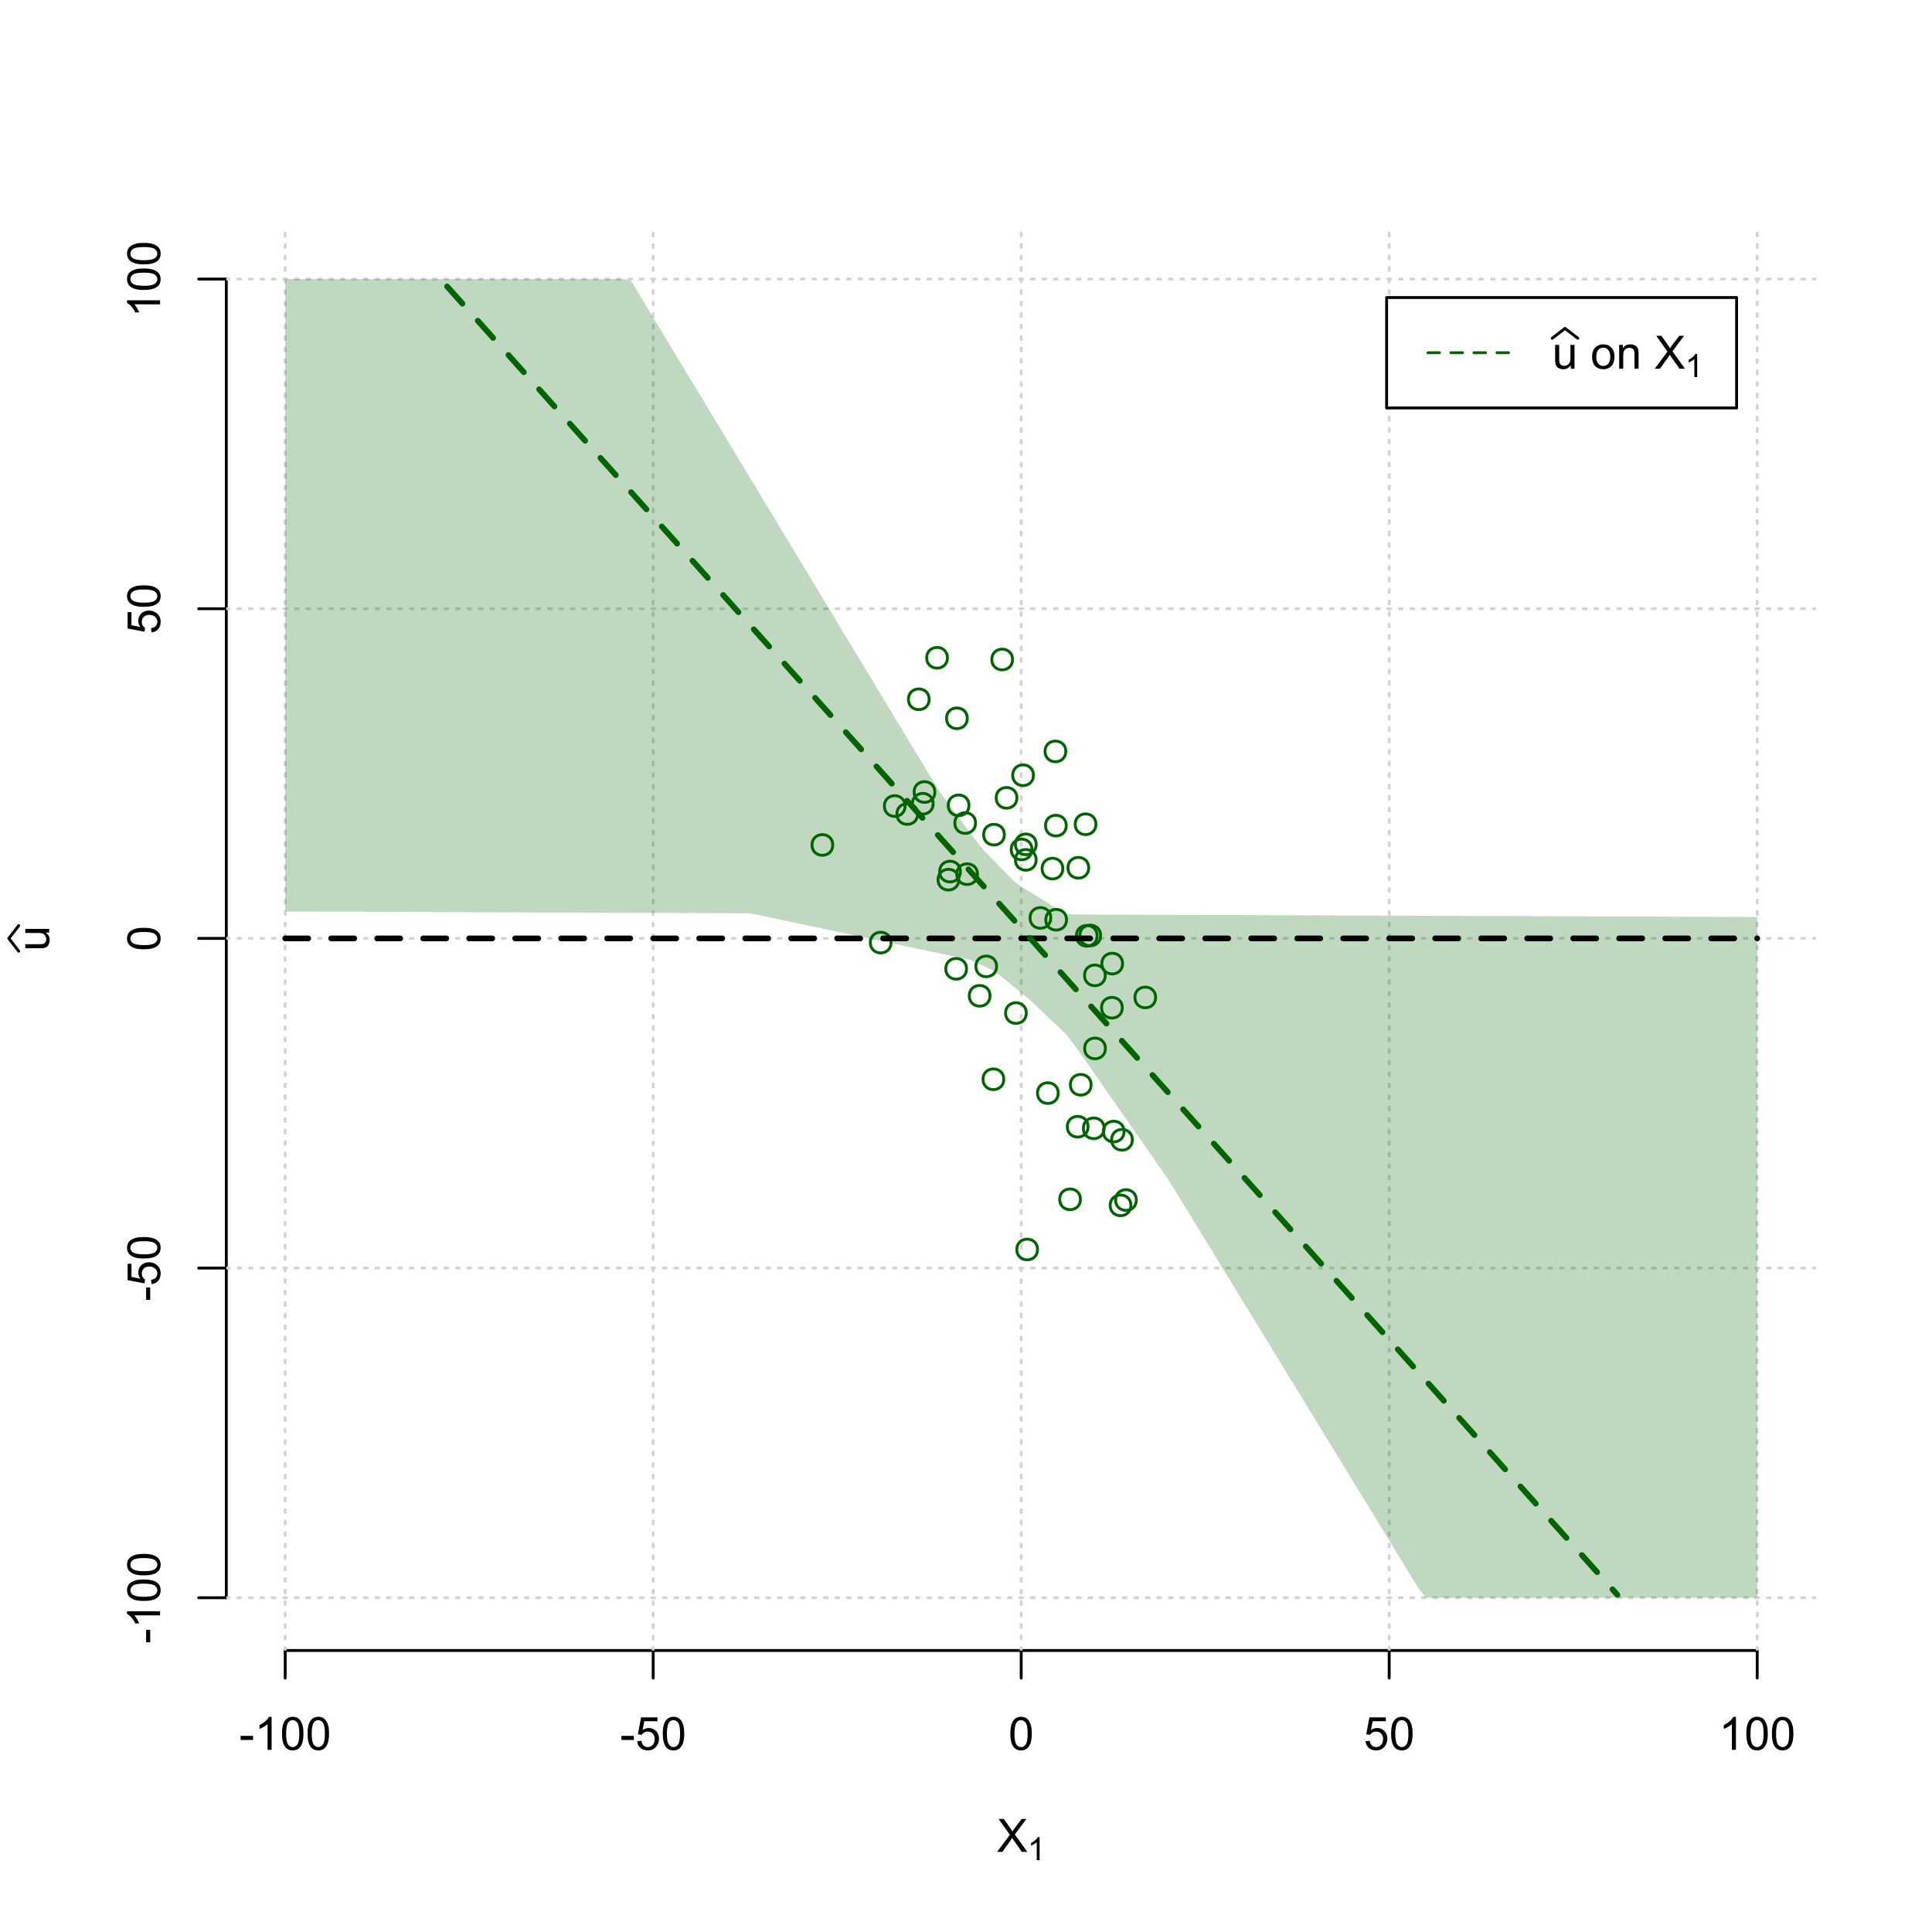 <?xml version="1.0" encoding="UTF-8"?>
<svg xmlns="http://www.w3.org/2000/svg" xmlns:xlink="http://www.w3.org/1999/xlink" width="504pt" height="504pt" viewBox="0 0 504 504" version="1.1">
<defs>
<g>
<symbol overflow="visible" id="glyph0-0">
<path style="stroke:none;" d="M 1.5 0 L 1.5 -7.5 L 7.5 -7.5 L 7.5 0 Z M 1.688 -0.188 L 7.312 -0.188 L 7.312 -7.312 L 1.688 -7.312 Z M 1.688 -0.188 "/>
</symbol>
<symbol overflow="visible" id="glyph0-1">
<path style="stroke:none;" d="M 0.055 0 L 3.375 -4.477 L 0.445 -8.59 L 1.797 -8.59 L 3.359 -6.387 C 3.68 -5.93 3.91 -5.578 4.047 -5.332 C 4.238 -5.645 4.465 -5.969 4.727 -6.312 L 6.457 -8.59 L 7.695 -8.59 L 4.676 -4.539 L 7.93 0 L 6.523 0 L 4.359 -3.062 C 4.238 -3.238 4.113 -3.43 3.984 -3.641 C 3.789 -3.324 3.652 -3.109 3.574 -2.992 L 1.418 0 Z M 0.055 0 "/>
</symbol>
<symbol overflow="visible" id="glyph0-2">
<path style="stroke:none;" d="M 0.383 -2.578 L 0.383 -3.641 L 3.621 -3.641 L 3.621 -2.578 Z M 0.383 -2.578 "/>
</symbol>
<symbol overflow="visible" id="glyph0-3">
<path style="stroke:none;" d="M 4.469 0 L 3.414 0 L 3.414 -6.719 C 3.16 -6.477 2.828 -6.234 2.414 -5.996 C 2 -5.75 1.629 -5.57 1.305 -5.449 L 1.305 -6.469 C 1.895 -6.742 2.41 -7.078 2.852 -7.477 C 3.293 -7.871 3.605 -8.254 3.789 -8.625 L 4.469 -8.625 Z M 4.469 0 "/>
</symbol>
<symbol overflow="visible" id="glyph0-4">
<path style="stroke:none;" d="M 0.5 -4.234 C 0.496 -5.246 0.602 -6.062 0.812 -6.688 C 1.02 -7.305 1.328 -7.785 1.742 -8.121 C 2.148 -8.457 2.668 -8.625 3.297 -8.625 C 3.758 -8.625 4.164 -8.531 4.512 -8.348 C 4.855 -8.16 5.141 -7.891 5.371 -7.543 C 5.594 -7.191 5.773 -6.766 5.906 -6.266 C 6.035 -5.762 6.098 -5.086 6.102 -4.234 C 6.098 -3.227 5.996 -2.414 5.789 -1.797 C 5.578 -1.176 5.266 -0.695 4.859 -0.359 C 4.445 -0.02 3.926 0.145 3.297 0.148 C 2.465 0.145 1.816 -0.148 1.348 -0.742 C 0.781 -1.457 0.496 -2.621 0.5 -4.234 Z M 1.582 -4.234 C 1.582 -2.824 1.746 -1.887 2.074 -1.418 C 2.402 -0.949 2.809 -0.715 3.297 -0.719 C 3.777 -0.715 4.184 -0.949 4.52 -1.422 C 4.848 -1.887 5.016 -2.824 5.016 -4.234 C 5.016 -5.648 4.848 -6.59 4.52 -7.055 C 4.184 -7.516 3.773 -7.746 3.289 -7.75 C 2.801 -7.746 2.414 -7.543 2.125 -7.137 C 1.762 -6.613 1.582 -5.645 1.582 -4.234 Z M 1.582 -4.234 "/>
</symbol>
<symbol overflow="visible" id="glyph0-5">
<path style="stroke:none;" d="M 0.5 -2.25 L 1.605 -2.344 C 1.684 -1.805 1.871 -1.398 2.176 -1.125 C 2.473 -0.852 2.836 -0.715 3.258 -0.719 C 3.766 -0.715 4.195 -0.906 4.547 -1.293 C 4.898 -1.672 5.074 -2.18 5.074 -2.82 C 5.074 -3.414 4.902 -3.891 4.566 -4.242 C 4.227 -4.59 3.785 -4.762 3.242 -4.766 C 2.898 -4.762 2.594 -4.684 2.32 -4.531 C 2.047 -4.375 1.832 -4.176 1.676 -3.93 L 0.688 -4.062 L 1.516 -8.473 L 5.789 -8.473 L 5.789 -7.465 L 2.359 -7.465 L 1.898 -5.156 C 2.414 -5.516 2.953 -5.695 3.523 -5.695 C 4.27 -5.695 4.902 -5.434 5.422 -4.914 C 5.934 -4.395 6.191 -3.727 6.195 -2.914 C 6.191 -2.133 5.965 -1.461 5.516 -0.898 C 4.961 -0.199 4.211 0.145 3.258 0.148 C 2.477 0.145 1.836 -0.07 1.344 -0.508 C 0.844 -0.941 0.562 -1.523 0.5 -2.25 Z M 0.5 -2.25 "/>
</symbol>
<symbol overflow="visible" id="glyph0-6">
<path style="stroke:none;" d="M 4.867 0 L 4.867 -0.914 C 4.379 -0.211 3.723 0.141 2.895 0.141 C 2.527 0.141 2.184 0.07 1.867 -0.07 C 1.547 -0.211 1.309 -0.387 1.156 -0.602 C 1 -0.812 0.895 -1.074 0.832 -1.383 C 0.785 -1.59 0.762 -1.918 0.766 -2.367 L 0.766 -6.223 L 1.82 -6.223 L 1.82 -2.773 C 1.816 -2.219 1.84 -1.848 1.887 -1.656 C 1.949 -1.379 2.09 -1.16 2.309 -1.004 C 2.523 -0.84 2.789 -0.762 3.105 -0.766 C 3.418 -0.762 3.715 -0.844 3.996 -1.008 C 4.273 -1.172 4.469 -1.391 4.586 -1.672 C 4.699 -1.949 4.758 -2.355 4.758 -2.891 L 4.758 -6.223 L 5.812 -6.223 L 5.812 0 Z M 4.867 0 "/>
</symbol>
<symbol overflow="visible" id="glyph0-7">
<path style="stroke:none;" d=""/>
</symbol>
<symbol overflow="visible" id="glyph0-8">
<path style="stroke:none;" d="M 0.398 -3.109 C 0.398 -4.262 0.719 -5.117 1.359 -5.672 C 1.895 -6.133 2.547 -6.363 3.316 -6.363 C 4.172 -6.363 4.871 -6.082 5.414 -5.52 C 5.953 -4.957 6.223 -4.184 6.227 -3.199 C 6.223 -2.398 6.102 -1.766 5.867 -1.309 C 5.625 -0.848 5.277 -0.492 4.82 -0.238 C 4.359 0.016 3.859 0.141 3.316 0.141 C 2.441 0.141 1.734 -0.137 1.203 -0.695 C 0.664 -1.254 0.398 -2.059 0.398 -3.109 Z M 1.484 -3.109 C 1.48 -2.309 1.656 -1.711 2.004 -1.32 C 2.348 -0.922 2.785 -0.727 3.316 -0.727 C 3.84 -0.727 4.273 -0.926 4.621 -1.324 C 4.969 -1.723 5.145 -2.328 5.145 -3.148 C 5.145 -3.914 4.969 -4.496 4.617 -4.895 C 4.266 -5.289 3.832 -5.488 3.316 -5.492 C 2.785 -5.488 2.348 -5.293 2.004 -4.898 C 1.656 -4.5 1.48 -3.902 1.484 -3.109 Z M 1.484 -3.109 "/>
</symbol>
<symbol overflow="visible" id="glyph0-9">
<path style="stroke:none;" d="M 0.789 0 L 0.789 -6.223 L 1.742 -6.223 L 1.742 -5.336 C 2.195 -6.02 2.855 -6.363 3.719 -6.363 C 4.09 -6.363 4.434 -6.293 4.754 -6.16 C 5.066 -6.023 5.305 -5.848 5.461 -5.633 C 5.617 -5.41 5.727 -5.152 5.789 -4.852 C 5.828 -4.656 5.848 -4.312 5.848 -3.828 L 5.848 0 L 4.793 0 L 4.793 -3.785 C 4.793 -4.215 4.75 -4.535 4.668 -4.75 C 4.586 -4.961 4.441 -5.129 4.234 -5.258 C 4.023 -5.383 3.777 -5.449 3.5 -5.449 C 3.047 -5.449 2.66 -5.305 2.332 -5.02 C 2.004 -4.734 1.84 -4.195 1.844 -3.398 L 1.844 0 Z M 0.789 0 "/>
</symbol>
<symbol overflow="visible" id="glyph1-0">
<path style="stroke:none;" d="M 1.051 0 L 1.051 -5.25 L 5.25 -5.25 L 5.25 0 Z M 1.18 -0.133 L 5.117 -0.133 L 5.117 -5.117 L 1.18 -5.117 Z M 1.18 -0.133 "/>
</symbol>
<symbol overflow="visible" id="glyph1-1">
<path style="stroke:none;" d="M 3.129 0 L 2.391 0 L 2.391 -4.703 C 2.211 -4.531 1.977 -4.363 1.691 -4.195 C 1.398 -4.023 1.141 -3.895 0.914 -3.812 L 0.914 -4.527 C 1.328 -4.719 1.688 -4.953 1.996 -5.234 C 2.305 -5.508 2.523 -5.777 2.652 -6.039 L 3.129 -6.039 Z M 3.129 0 "/>
</symbol>
<symbol overflow="visible" id="glyph2-0">
<path style="stroke:none;" d="M 0 -1.5 L -7.5 -1.5 L -7.5 -7.5 L 0 -7.5 Z M -0.188 -1.688 L -0.188 -7.312 L -7.312 -7.312 L -7.312 -1.688 Z M -0.188 -1.688 "/>
</symbol>
<symbol overflow="visible" id="glyph2-1">
<path style="stroke:none;" d="M 0 -4.867 L -0.914 -4.867 C -0.211 -4.379 0.141 -3.723 0.141 -2.895 C 0.141 -2.527 0.07 -2.184 -0.07 -1.867 C -0.211 -1.547 -0.387 -1.309 -0.598 -1.156 C -0.809 -1 -1.07 -0.895 -1.383 -0.832 C -1.59 -0.789 -1.918 -0.766 -2.367 -0.77 L -6.223 -0.77 L -6.223 -1.824 L -2.773 -1.824 C -2.219 -1.82 -1.848 -1.844 -1.656 -1.887 C -1.379 -1.949 -1.16 -2.09 -1.004 -2.309 C -0.84 -2.523 -0.762 -2.789 -0.766 -3.105 C -0.762 -3.418 -0.844 -3.715 -1.008 -3.996 C -1.172 -4.273 -1.391 -4.469 -1.672 -4.586 C -1.945 -4.699 -2.352 -4.758 -2.887 -4.758 L -6.223 -4.758 L -6.223 -5.812 L 0 -5.812 Z M 0 -4.867 "/>
</symbol>
<symbol overflow="visible" id="glyph2-2">
<path style="stroke:none;" d="M -2.578 -0.383 L -3.641 -0.383 L -3.641 -3.621 L -2.578 -3.621 Z M -2.578 -0.383 "/>
</symbol>
<symbol overflow="visible" id="glyph2-3">
<path style="stroke:none;" d="M 0 -4.469 L 0 -3.414 L -6.719 -3.418 C -6.477 -3.16 -6.234 -2.828 -5.996 -2.418 C -5.75 -2.004 -5.57 -1.633 -5.449 -1.309 L -6.469 -1.309 C -6.742 -1.895 -7.078 -2.41 -7.477 -2.852 C -7.871 -3.293 -8.254 -3.605 -8.625 -3.793 L -8.625 -4.473 Z M 0 -4.469 "/>
</symbol>
<symbol overflow="visible" id="glyph2-4">
<path style="stroke:none;" d="M -4.234 -0.5 C -5.246 -0.496 -6.062 -0.602 -6.688 -0.812 C -7.305 -1.02 -7.785 -1.328 -8.121 -1.742 C -8.457 -2.152 -8.625 -2.672 -8.625 -3.301 C -8.625 -3.758 -8.531 -4.164 -8.348 -4.512 C -8.16 -4.859 -7.891 -5.145 -7.543 -5.371 C -7.191 -5.594 -6.766 -5.773 -6.266 -5.906 C -5.762 -6.035 -5.086 -6.098 -4.234 -6.102 C -3.223 -6.098 -2.41 -5.996 -1.793 -5.789 C -1.176 -5.578 -0.695 -5.266 -0.359 -4.859 C -0.02 -4.445 0.145 -3.926 0.148 -3.297 C 0.145 -2.465 -0.148 -1.816 -0.742 -1.348 C -1.457 -0.781 -2.621 -0.496 -4.234 -0.5 Z M -4.234 -1.582 C -2.824 -1.582 -1.887 -1.746 -1.418 -2.074 C -0.949 -2.402 -0.715 -2.809 -0.719 -3.297 C -0.715 -3.777 -0.949 -4.184 -1.422 -4.52 C -1.887 -4.848 -2.824 -5.016 -4.234 -5.016 C -5.648 -5.016 -6.59 -4.848 -7.055 -4.52 C -7.516 -4.188 -7.746 -3.777 -7.75 -3.289 C -7.746 -2.801 -7.543 -2.414 -7.137 -2.129 C -6.613 -1.762 -5.645 -1.582 -4.234 -1.582 Z M -4.234 -1.582 "/>
</symbol>
<symbol overflow="visible" id="glyph2-5">
<path style="stroke:none;" d="M -2.25 -0.5 L -2.344 -1.605 C -1.805 -1.684 -1.398 -1.871 -1.125 -2.176 C -0.852 -2.473 -0.715 -2.836 -0.719 -3.258 C -0.715 -3.766 -0.906 -4.195 -1.293 -4.547 C -1.672 -4.898 -2.18 -5.074 -2.816 -5.074 C -3.414 -5.074 -3.891 -4.902 -4.242 -4.566 C -4.59 -4.227 -4.762 -3.785 -4.766 -3.242 C -4.762 -2.898 -4.684 -2.594 -4.531 -2.32 C -4.375 -2.047 -4.176 -1.832 -3.93 -1.676 L -4.062 -0.688 L -8.473 -1.52 L -8.473 -5.789 L -7.465 -5.789 L -7.465 -2.363 L -5.156 -1.898 C -5.516 -2.414 -5.695 -2.953 -5.695 -3.523 C -5.695 -4.27 -5.434 -4.902 -4.914 -5.422 C -4.395 -5.934 -3.727 -6.191 -2.91 -6.195 C -2.133 -6.191 -1.461 -5.965 -0.895 -5.516 C -0.199 -4.961 0.145 -4.211 0.148 -3.258 C 0.145 -2.477 -0.07 -1.836 -0.508 -1.344 C -0.941 -0.848 -1.523 -0.566 -2.25 -0.5 Z M -2.25 -0.5 "/>
</symbol>
</g>
<clipPath id="clip1">
  <path d="M 74 59.039 L 75 59.039 L 75 430.559 L 74 430.559 Z M 74 59.039 "/>
</clipPath>
<clipPath id="clip2">
  <path d="M 170 59.039 L 171 59.039 L 171 430.559 L 170 430.559 Z M 170 59.039 "/>
</clipPath>
<clipPath id="clip3">
  <path d="M 266 59.039 L 267 59.039 L 267 430.559 L 266 430.559 Z M 266 59.039 "/>
</clipPath>
<clipPath id="clip4">
  <path d="M 362 59.039 L 363 59.039 L 363 430.559 L 362 430.559 Z M 362 59.039 "/>
</clipPath>
<clipPath id="clip5">
  <path d="M 458 59.039 L 459 59.039 L 459 430.559 L 458 430.559 Z M 458 59.039 "/>
</clipPath>
<clipPath id="clip6">
  <path d="M 59.039 416 L 473.758 416 L 473.758 418 L 59.039 418 Z M 59.039 416 "/>
</clipPath>
<clipPath id="clip7">
  <path d="M 59.039 330 L 473.758 330 L 473.758 332 L 59.039 332 Z M 59.039 330 "/>
</clipPath>
<clipPath id="clip8">
  <path d="M 59.039 244 L 473.758 244 L 473.758 246 L 59.039 246 Z M 59.039 244 "/>
</clipPath>
<clipPath id="clip9">
  <path d="M 59.039 158 L 473.758 158 L 473.758 160 L 59.039 160 Z M 59.039 158 "/>
</clipPath>
<clipPath id="clip10">
  <path d="M 59.039 72 L 473.758 72 L 473.758 74 L 59.039 74 Z M 59.039 72 "/>
</clipPath>
</defs>
<g id="surface3786">
<rect x="0" y="0" width="504" height="504" style="fill:rgb(100%,100%,100%);fill-opacity:1;stroke:none;"/>
<g style="fill:rgb(0%,0%,0%);fill-opacity:1;">
  <use xlink:href="#glyph0-1" x="260.062" y="483.102"/>
</g>
<g style="fill:rgb(0%,0%,0%);fill-opacity:1;">
  <use xlink:href="#glyph1-1" x="268.066" y="485.281"/>
</g>
<g style="fill:rgb(0%,0%,0%);fill-opacity:1;">
  <use xlink:href="#glyph2-1" x="12.82" y="248.137"/>
</g>
<path style="fill:none;stroke-width:0.75;stroke-linecap:round;stroke-linejoin:round;stroke:rgb(0%,0%,0%);stroke-opacity:1;stroke-miterlimit:10;" d="M 4.879 248.137 L 2.301 244.801 L 4.879 241.465 "/>
<path style="fill:none;stroke-width:0.75;stroke-linecap:round;stroke-linejoin:round;stroke:rgb(0%,0%,0%);stroke-opacity:1;stroke-miterlimit:10;" d="M 74.398 430.559 L 458.398 430.559 "/>
<path style="fill:none;stroke-width:0.75;stroke-linecap:round;stroke-linejoin:round;stroke:rgb(0%,0%,0%);stroke-opacity:1;stroke-miterlimit:10;" d="M 74.398 430.559 L 74.398 437.762 "/>
<path style="fill:none;stroke-width:0.75;stroke-linecap:round;stroke-linejoin:round;stroke:rgb(0%,0%,0%);stroke-opacity:1;stroke-miterlimit:10;" d="M 170.398 430.559 L 170.398 437.762 "/>
<path style="fill:none;stroke-width:0.75;stroke-linecap:round;stroke-linejoin:round;stroke:rgb(0%,0%,0%);stroke-opacity:1;stroke-miterlimit:10;" d="M 266.398 430.559 L 266.398 437.762 "/>
<path style="fill:none;stroke-width:0.75;stroke-linecap:round;stroke-linejoin:round;stroke:rgb(0%,0%,0%);stroke-opacity:1;stroke-miterlimit:10;" d="M 362.398 430.559 L 362.398 437.762 "/>
<path style="fill:none;stroke-width:0.75;stroke-linecap:round;stroke-linejoin:round;stroke:rgb(0%,0%,0%);stroke-opacity:1;stroke-miterlimit:10;" d="M 458.398 430.559 L 458.398 437.762 "/>
<g style="fill:rgb(0%,0%,0%);fill-opacity:1;">
  <use xlink:href="#glyph0-2" x="62.391" y="456.48"/>
  <use xlink:href="#glyph0-3" x="66.387" y="456.48"/>
  <use xlink:href="#glyph0-4" x="73.061" y="456.48"/>
  <use xlink:href="#glyph0-4" x="79.734" y="456.48"/>
</g>
<g style="fill:rgb(0%,0%,0%);fill-opacity:1;">
  <use xlink:href="#glyph0-2" x="161.727" y="456.48"/>
  <use xlink:href="#glyph0-5" x="165.723" y="456.48"/>
  <use xlink:href="#glyph0-4" x="172.396" y="456.48"/>
</g>
<g style="fill:rgb(0%,0%,0%);fill-opacity:1;">
  <use xlink:href="#glyph0-4" x="263.062" y="456.48"/>
</g>
<g style="fill:rgb(0%,0%,0%);fill-opacity:1;">
  <use xlink:href="#glyph0-5" x="355.727" y="456.48"/>
  <use xlink:href="#glyph0-4" x="362.4" y="456.48"/>
</g>
<g style="fill:rgb(0%,0%,0%);fill-opacity:1;">
  <use xlink:href="#glyph0-3" x="448.387" y="456.48"/>
  <use xlink:href="#glyph0-4" x="455.061" y="456.48"/>
  <use xlink:href="#glyph0-4" x="461.734" y="456.48"/>
</g>
<path style="fill:none;stroke-width:0.75;stroke-linecap:round;stroke-linejoin:round;stroke:rgb(0%,0%,0%);stroke-opacity:1;stroke-miterlimit:10;" d="M 59.039 416.801 L 59.039 72.801 "/>
<path style="fill:none;stroke-width:0.75;stroke-linecap:round;stroke-linejoin:round;stroke:rgb(0%,0%,0%);stroke-opacity:1;stroke-miterlimit:10;" d="M 59.039 416.801 L 51.84 416.801 "/>
<path style="fill:none;stroke-width:0.75;stroke-linecap:round;stroke-linejoin:round;stroke:rgb(0%,0%,0%);stroke-opacity:1;stroke-miterlimit:10;" d="M 59.039 330.801 L 51.84 330.801 "/>
<path style="fill:none;stroke-width:0.75;stroke-linecap:round;stroke-linejoin:round;stroke:rgb(0%,0%,0%);stroke-opacity:1;stroke-miterlimit:10;" d="M 59.039 244.801 L 51.84 244.801 "/>
<path style="fill:none;stroke-width:0.75;stroke-linecap:round;stroke-linejoin:round;stroke:rgb(0%,0%,0%);stroke-opacity:1;stroke-miterlimit:10;" d="M 59.039 158.801 L 51.84 158.801 "/>
<path style="fill:none;stroke-width:0.75;stroke-linecap:round;stroke-linejoin:round;stroke:rgb(0%,0%,0%);stroke-opacity:1;stroke-miterlimit:10;" d="M 59.039 72.801 L 51.84 72.801 "/>
<g style="fill:rgb(0%,0%,0%);fill-opacity:1;">
  <use xlink:href="#glyph2-2" x="41.762" y="428.809"/>
  <use xlink:href="#glyph2-3" x="41.762" y="424.812"/>
  <use xlink:href="#glyph2-4" x="41.762" y="418.139"/>
  <use xlink:href="#glyph2-4" x="41.762" y="411.465"/>
</g>
<g style="fill:rgb(0%,0%,0%);fill-opacity:1;">
  <use xlink:href="#glyph2-2" x="41.762" y="339.473"/>
  <use xlink:href="#glyph2-5" x="41.762" y="335.477"/>
  <use xlink:href="#glyph2-4" x="41.762" y="328.803"/>
</g>
<g style="fill:rgb(0%,0%,0%);fill-opacity:1;">
  <use xlink:href="#glyph2-4" x="41.762" y="248.137"/>
</g>
<g style="fill:rgb(0%,0%,0%);fill-opacity:1;">
  <use xlink:href="#glyph2-5" x="41.762" y="165.473"/>
  <use xlink:href="#glyph2-4" x="41.762" y="158.799"/>
</g>
<g style="fill:rgb(0%,0%,0%);fill-opacity:1;">
  <use xlink:href="#glyph2-3" x="41.762" y="82.812"/>
  <use xlink:href="#glyph2-4" x="41.762" y="76.139"/>
  <use xlink:href="#glyph2-4" x="41.762" y="69.465"/>
</g>
<g clip-path="url(#clip1)" clip-rule="nonzero">
<path style="fill:none;stroke-width:0.75;stroke-linecap:round;stroke-linejoin:round;stroke:rgb(82.745%,82.745%,82.745%);stroke-opacity:1;stroke-dasharray:0.75,2.25;stroke-miterlimit:10;" d="M 74.398 430.559 L 74.398 59.039 "/>
</g>
<g clip-path="url(#clip2)" clip-rule="nonzero">
<path style="fill:none;stroke-width:0.75;stroke-linecap:round;stroke-linejoin:round;stroke:rgb(82.745%,82.745%,82.745%);stroke-opacity:1;stroke-dasharray:0.75,2.25;stroke-miterlimit:10;" d="M 170.398 430.559 L 170.398 59.039 "/>
</g>
<g clip-path="url(#clip3)" clip-rule="nonzero">
<path style="fill:none;stroke-width:0.75;stroke-linecap:round;stroke-linejoin:round;stroke:rgb(82.745%,82.745%,82.745%);stroke-opacity:1;stroke-dasharray:0.75,2.25;stroke-miterlimit:10;" d="M 266.398 430.559 L 266.398 59.039 "/>
</g>
<g clip-path="url(#clip4)" clip-rule="nonzero">
<path style="fill:none;stroke-width:0.75;stroke-linecap:round;stroke-linejoin:round;stroke:rgb(82.745%,82.745%,82.745%);stroke-opacity:1;stroke-dasharray:0.75,2.25;stroke-miterlimit:10;" d="M 362.398 430.559 L 362.398 59.039 "/>
</g>
<g clip-path="url(#clip5)" clip-rule="nonzero">
<path style="fill:none;stroke-width:0.75;stroke-linecap:round;stroke-linejoin:round;stroke:rgb(82.745%,82.745%,82.745%);stroke-opacity:1;stroke-dasharray:0.75,2.25;stroke-miterlimit:10;" d="M 458.398 430.559 L 458.398 59.039 "/>
</g>
<g clip-path="url(#clip6)" clip-rule="nonzero">
<path style="fill:none;stroke-width:0.75;stroke-linecap:round;stroke-linejoin:round;stroke:rgb(82.745%,82.745%,82.745%);stroke-opacity:1;stroke-dasharray:0.75,2.25;stroke-miterlimit:10;" d="M 59.039 416.801 L 473.762 416.801 "/>
</g>
<g clip-path="url(#clip7)" clip-rule="nonzero">
<path style="fill:none;stroke-width:0.75;stroke-linecap:round;stroke-linejoin:round;stroke:rgb(82.745%,82.745%,82.745%);stroke-opacity:1;stroke-dasharray:0.75,2.25;stroke-miterlimit:10;" d="M 59.039 330.801 L 473.762 330.801 "/>
</g>
<g clip-path="url(#clip8)" clip-rule="nonzero">
<path style="fill:none;stroke-width:0.75;stroke-linecap:round;stroke-linejoin:round;stroke:rgb(82.745%,82.745%,82.745%);stroke-opacity:1;stroke-dasharray:0.75,2.25;stroke-miterlimit:10;" d="M 59.039 244.801 L 473.762 244.801 "/>
</g>
<g clip-path="url(#clip9)" clip-rule="nonzero">
<path style="fill:none;stroke-width:0.75;stroke-linecap:round;stroke-linejoin:round;stroke:rgb(82.745%,82.745%,82.745%);stroke-opacity:1;stroke-dasharray:0.75,2.25;stroke-miterlimit:10;" d="M 59.039 158.801 L 473.762 158.801 "/>
</g>
<g clip-path="url(#clip10)" clip-rule="nonzero">
<path style="fill:none;stroke-width:0.75;stroke-linecap:round;stroke-linejoin:round;stroke:rgb(82.745%,82.745%,82.745%);stroke-opacity:1;stroke-dasharray:0.75,2.25;stroke-miterlimit:10;" d="M 59.039 72.801 L 473.762 72.801 "/>
</g>
<path style=" stroke:none;fill-rule:nonzero;fill:rgb(0%,39.216%,0%);fill-opacity:0.251;" d="M 74.398 72.801 L 162.719 72.801 L 164.641 73.297 L 166.559 76.477 L 168.48 79.656 L 170.398 82.836 L 172.32 86.016 L 174.238 89.195 L 176.16 92.375 L 178.078 95.555 L 181.922 101.914 L 183.84 105.094 L 185.762 108.273 L 187.68 111.453 L 189.602 114.633 L 191.52 117.812 L 193.441 120.992 L 195.359 124.172 L 197.281 127.352 L 199.199 130.531 L 201.121 133.711 L 203.039 136.891 L 204.961 140.07 L 206.879 143.25 L 208.801 146.43 L 210.719 149.609 L 212.641 152.789 L 214.559 155.969 L 216.48 159.148 L 218.398 162.328 L 220.32 165.508 L 222.238 168.688 L 224.16 171.867 L 226.078 175.051 L 229.922 181.41 L 231.84 184.59 L 233.762 187.77 L 235.68 190.949 L 237.602 194.129 L 239.52 197.309 L 241.441 200.488 L 243.359 203.637 L 245.281 206.758 L 247.199 209.34 L 249.121 211.918 L 251.039 214.496 L 252.961 217.074 L 254.879 219.652 L 256.801 221.988 L 258.719 223.957 L 260.641 225.926 L 262.559 227.895 L 264.48 229.863 L 266.398 231.293 L 268.32 232.473 L 270.238 233.652 L 272.16 234.832 L 274.078 236.012 L 277.922 238.371 L 279.84 238.551 L 281.762 238.559 L 283.68 238.566 L 285.602 238.574 L 287.52 238.582 L 289.441 238.586 L 291.359 238.594 L 293.281 238.602 L 295.199 238.609 L 297.121 238.617 L 299.039 238.625 L 300.961 238.629 L 302.879 238.637 L 304.801 238.645 L 306.719 238.652 L 308.641 238.66 L 310.559 238.668 L 312.48 238.672 L 314.398 238.68 L 316.32 238.688 L 318.238 238.695 L 320.16 238.703 L 322.078 238.707 L 325.922 238.723 L 327.84 238.73 L 329.762 238.738 L 331.68 238.746 L 333.602 238.75 L 335.52 238.758 L 337.441 238.766 L 339.359 238.773 L 341.281 238.781 L 343.199 238.789 L 345.121 238.793 L 347.039 238.801 L 348.961 238.809 L 350.879 238.816 L 352.801 238.824 L 354.719 238.828 L 356.641 238.836 L 358.559 238.844 L 360.48 238.852 L 362.398 238.859 L 364.32 238.867 L 366.238 238.871 L 368.16 238.879 L 370.078 238.887 L 373.922 238.902 L 375.84 238.91 L 377.762 238.914 L 379.68 238.922 L 381.602 238.93 L 383.52 238.938 L 385.441 238.945 L 387.359 238.953 L 389.281 238.957 L 391.199 238.965 L 393.121 238.973 L 395.039 238.98 L 396.961 238.988 L 398.879 238.992 L 400.801 239 L 402.719 239.008 L 404.641 239.016 L 406.559 239.023 L 408.48 239.031 L 410.398 239.035 L 412.32 239.043 L 414.238 239.051 L 416.16 239.059 L 418.078 239.066 L 420 239.074 L 421.922 239.078 L 423.84 239.086 L 425.762 239.094 L 427.68 239.102 L 429.602 239.109 L 431.52 239.113 L 433.441 239.121 L 435.359 239.129 L 437.281 239.137 L 439.199 239.145 L 441.121 239.152 L 443.039 239.156 L 444.961 239.164 L 446.879 239.172 L 448.801 239.18 L 450.719 239.188 L 452.641 239.195 L 454.559 239.199 L 456.48 239.207 L 458.398 239.215 L 458.398 416.801 L 372 416.801 L 370.078 414.414 L 368.16 411.273 L 366.238 408.137 L 364.32 404.996 L 362.398 401.859 L 360.48 398.719 L 358.559 395.582 L 356.641 392.441 L 354.719 389.305 L 352.801 386.164 L 350.879 383.027 L 348.961 379.887 L 347.039 376.75 L 345.121 373.609 L 343.199 370.473 L 341.281 367.332 L 339.359 364.195 L 337.441 361.055 L 335.52 357.918 L 333.602 354.777 L 331.68 351.641 L 329.762 348.504 L 327.84 345.363 L 325.922 342.227 L 324 339.086 L 322.078 335.949 L 320.16 332.809 L 318.238 329.672 L 316.32 326.531 L 314.398 323.395 L 312.48 320.254 L 310.559 317.117 L 308.641 313.977 L 306.719 310.84 L 304.801 307.746 L 302.879 304.992 L 300.961 302.238 L 299.039 299.488 L 297.121 296.734 L 295.199 293.984 L 293.281 291.23 L 291.359 288.477 L 289.441 285.727 L 287.52 282.973 L 285.602 280.223 L 283.68 277.469 L 281.762 274.715 L 279.84 271.965 L 277.922 269.609 L 274.078 265.969 L 272.16 264.148 L 270.238 262.328 L 268.32 260.555 L 266.398 258.988 L 264.48 257.418 L 262.559 255.852 L 260.641 254.281 L 258.719 253.004 L 256.801 252.098 L 254.879 251.191 L 252.961 250.352 L 251.039 249.949 L 249.121 249.543 L 247.199 249.137 L 245.281 248.73 L 243.359 248.324 L 241.441 247.918 L 239.52 247.512 L 237.602 247.105 L 235.68 246.699 L 233.762 246.293 L 231.84 245.887 L 229.922 245.484 L 226.078 244.672 L 224.16 244.266 L 222.238 243.859 L 220.32 243.453 L 218.398 243.047 L 216.48 242.641 L 214.559 242.234 L 212.641 241.828 L 210.719 241.422 L 208.801 241.02 L 206.879 240.613 L 204.961 240.207 L 203.039 239.801 L 201.121 239.395 L 199.199 238.988 L 197.281 238.582 L 195.359 238.238 L 193.441 238.23 L 191.52 238.223 L 189.602 238.219 L 187.68 238.211 L 185.762 238.203 L 183.84 238.195 L 181.922 238.188 L 180 238.18 L 178.078 238.176 L 176.16 238.168 L 174.238 238.16 L 172.32 238.152 L 170.398 238.145 L 168.48 238.137 L 166.559 238.133 L 164.641 238.125 L 162.719 238.117 L 160.801 238.109 L 158.879 238.102 L 156.961 238.098 L 155.039 238.09 L 153.121 238.082 L 151.199 238.074 L 149.281 238.066 L 147.359 238.059 L 145.441 238.055 L 143.52 238.047 L 141.602 238.039 L 139.68 238.031 L 137.762 238.023 L 135.84 238.016 L 133.922 238.012 L 130.078 237.996 L 128.16 237.988 L 126.238 237.98 L 124.32 237.977 L 122.398 237.969 L 120.48 237.961 L 118.559 237.953 L 116.641 237.945 L 114.719 237.938 L 112.801 237.934 L 110.879 237.926 L 108.961 237.918 L 107.039 237.91 L 105.121 237.902 L 103.199 237.895 L 101.281 237.891 L 99.359 237.883 L 97.441 237.875 L 95.52 237.867 L 93.602 237.859 L 91.68 237.855 L 89.762 237.848 L 87.84 237.84 L 85.922 237.832 L 82.078 237.816 L 80.16 237.812 L 78.238 237.805 L 76.32 237.797 L 74.398 237.789 Z M 74.398 72.801 "/>
<path style="fill:none;stroke-width:0.75;stroke-linecap:round;stroke-linejoin:round;stroke:rgb(0%,39.216%,0%);stroke-opacity:1;stroke-miterlimit:10;" d="M 217.234 220.426 C 217.234 224.023 211.832 224.023 211.832 220.426 C 211.832 216.824 217.234 216.824 217.234 220.426 "/>
<path style="fill:none;stroke-width:0.75;stroke-linecap:round;stroke-linejoin:round;stroke:rgb(0%,39.216%,0%);stroke-opacity:1;stroke-miterlimit:10;" d="M 264.137 172.047 C 264.137 175.645 258.738 175.645 258.738 172.047 C 258.738 168.445 264.137 168.445 264.137 172.047 "/>
<path style="fill:none;stroke-width:0.75;stroke-linecap:round;stroke-linejoin:round;stroke:rgb(0%,39.216%,0%);stroke-opacity:1;stroke-miterlimit:10;" d="M 236.109 210.273 C 236.109 213.875 230.711 213.875 230.711 210.273 C 230.711 206.676 236.109 206.676 236.109 210.273 "/>
<path style="fill:none;stroke-width:0.75;stroke-linecap:round;stroke-linejoin:round;stroke:rgb(0%,39.216%,0%);stroke-opacity:1;stroke-miterlimit:10;" d="M 270.656 325.953 C 270.656 329.555 265.258 329.555 265.258 325.953 C 265.258 322.352 270.656 322.352 270.656 325.953 "/>
<path style="fill:none;stroke-width:0.75;stroke-linecap:round;stroke-linejoin:round;stroke:rgb(0%,39.216%,0%);stroke-opacity:1;stroke-miterlimit:10;" d="M 285.891 215.023 C 285.891 218.621 280.492 218.621 280.492 215.023 C 280.492 211.422 285.891 211.422 285.891 215.023 "/>
<path style="fill:none;stroke-width:0.75;stroke-linecap:round;stroke-linejoin:round;stroke:rgb(0%,39.216%,0%);stroke-opacity:1;stroke-miterlimit:10;" d="M 252.77 210.09 C 252.77 213.691 247.371 213.691 247.371 210.09 C 247.371 206.492 252.77 206.492 252.77 210.09 "/>
<path style="fill:none;stroke-width:0.75;stroke-linecap:round;stroke-linejoin:round;stroke:rgb(0%,39.216%,0%);stroke-opacity:1;stroke-miterlimit:10;" d="M 250.113 229.477 C 250.113 233.078 244.711 233.078 244.711 229.477 C 244.711 225.879 250.113 225.879 250.113 229.477 "/>
<path style="fill:none;stroke-width:0.75;stroke-linecap:round;stroke-linejoin:round;stroke:rgb(0%,39.216%,0%);stroke-opacity:1;stroke-miterlimit:10;" d="M 292.77 262.883 C 292.77 266.484 287.367 266.484 287.367 262.883 C 287.367 259.285 292.77 259.285 292.77 262.883 "/>
<path style="fill:none;stroke-width:0.75;stroke-linecap:round;stroke-linejoin:round;stroke:rgb(0%,39.216%,0%);stroke-opacity:1;stroke-miterlimit:10;" d="M 239.379 212.352 C 239.379 215.949 233.977 215.949 233.977 212.352 C 233.977 208.75 239.379 208.75 239.379 212.352 "/>
<path style="fill:none;stroke-width:0.75;stroke-linecap:round;stroke-linejoin:round;stroke:rgb(0%,39.216%,0%);stroke-opacity:1;stroke-miterlimit:10;" d="M 247.152 171.602 C 247.152 175.199 241.754 175.199 241.754 171.602 C 241.754 168 247.152 168 247.152 171.602 "/>
<path style="fill:none;stroke-width:0.75;stroke-linecap:round;stroke-linejoin:round;stroke:rgb(0%,39.216%,0%);stroke-opacity:1;stroke-miterlimit:10;" d="M 270.293 224.312 C 270.293 227.914 264.891 227.914 264.891 224.312 C 264.891 220.715 270.293 220.715 270.293 224.312 "/>
<path style="fill:none;stroke-width:0.75;stroke-linecap:round;stroke-linejoin:round;stroke:rgb(0%,39.216%,0%);stroke-opacity:1;stroke-miterlimit:10;" d="M 295.387 297.336 C 295.387 300.938 289.988 300.938 289.988 297.336 C 289.988 293.738 295.387 293.738 295.387 297.336 "/>
<path style="fill:none;stroke-width:0.75;stroke-linecap:round;stroke-linejoin:round;stroke:rgb(0%,39.216%,0%);stroke-opacity:1;stroke-miterlimit:10;" d="M 295.016 314.441 C 295.016 318.039 289.613 318.039 289.613 314.441 C 289.613 310.84 295.016 310.84 295.016 314.441 "/>
<path style="fill:none;stroke-width:0.75;stroke-linecap:round;stroke-linejoin:round;stroke:rgb(0%,39.216%,0%);stroke-opacity:1;stroke-miterlimit:10;" d="M 252.129 252.73 C 252.129 256.332 246.73 256.332 246.73 252.73 C 246.73 249.133 252.129 249.133 252.129 252.73 "/>
<path style="fill:none;stroke-width:0.75;stroke-linecap:round;stroke-linejoin:round;stroke:rgb(0%,39.216%,0%);stroke-opacity:1;stroke-miterlimit:10;" d="M 293.234 295.188 C 293.234 298.789 287.832 298.789 287.832 295.188 C 287.832 291.59 293.234 291.59 293.234 295.188 "/>
<path style="fill:none;stroke-width:0.75;stroke-linecap:round;stroke-linejoin:round;stroke:rgb(0%,39.216%,0%);stroke-opacity:1;stroke-miterlimit:10;" d="M 242.383 182.426 C 242.383 186.023 236.984 186.023 236.984 182.426 C 236.984 178.824 242.383 178.824 242.383 182.426 "/>
<path style="fill:none;stroke-width:0.75;stroke-linecap:round;stroke-linejoin:round;stroke:rgb(0%,39.216%,0%);stroke-opacity:1;stroke-miterlimit:10;" d="M 284.004 226.379 C 284.004 229.98 278.602 229.98 278.602 226.379 C 278.602 222.777 284.004 222.777 284.004 226.379 "/>
<path style="fill:none;stroke-width:0.75;stroke-linecap:round;stroke-linejoin:round;stroke:rgb(0%,39.216%,0%);stroke-opacity:1;stroke-miterlimit:10;" d="M 250.535 227.363 C 250.535 230.965 245.133 230.965 245.133 227.363 C 245.133 223.762 250.535 223.762 250.535 227.363 "/>
<path style="fill:none;stroke-width:0.75;stroke-linecap:round;stroke-linejoin:round;stroke:rgb(0%,39.216%,0%);stroke-opacity:1;stroke-miterlimit:10;" d="M 286.203 244.125 C 286.203 247.723 280.805 247.723 280.805 244.125 C 280.805 240.523 286.203 240.523 286.203 244.125 "/>
<path style="fill:none;stroke-width:0.75;stroke-linecap:round;stroke-linejoin:round;stroke:rgb(0%,39.216%,0%);stroke-opacity:1;stroke-miterlimit:10;" d="M 269.586 202.238 C 269.586 205.84 264.188 205.84 264.188 202.238 C 264.188 198.637 269.586 198.637 269.586 202.238 "/>
<path style="fill:none;stroke-width:0.75;stroke-linecap:round;stroke-linejoin:round;stroke:rgb(0%,39.216%,0%);stroke-opacity:1;stroke-miterlimit:10;" d="M 274.109 239.457 C 274.109 243.059 268.711 243.059 268.711 239.457 C 268.711 235.855 274.109 235.855 274.109 239.457 "/>
<path style="fill:none;stroke-width:0.75;stroke-linecap:round;stroke-linejoin:round;stroke:rgb(0%,39.216%,0%);stroke-opacity:1;stroke-miterlimit:10;" d="M 265.277 208.129 C 265.277 211.73 259.879 211.73 259.879 208.129 C 259.879 204.531 265.277 204.531 265.277 208.129 "/>
<path style="fill:none;stroke-width:0.75;stroke-linecap:round;stroke-linejoin:round;stroke:rgb(0%,39.216%,0%);stroke-opacity:1;stroke-miterlimit:10;" d="M 287.113 244.043 C 287.113 247.641 281.711 247.641 281.711 244.043 C 281.711 240.441 287.113 240.441 287.113 244.043 "/>
<path style="fill:none;stroke-width:0.75;stroke-linecap:round;stroke-linejoin:round;stroke:rgb(0%,39.216%,0%);stroke-opacity:1;stroke-miterlimit:10;" d="M 258.262 259.777 C 258.262 263.379 252.859 263.379 252.859 259.777 C 252.859 256.18 258.262 256.18 258.262 259.777 "/>
<path style="fill:none;stroke-width:0.75;stroke-linecap:round;stroke-linejoin:round;stroke:rgb(0%,39.216%,0%);stroke-opacity:1;stroke-miterlimit:10;" d="M 301.465 260.199 C 301.465 263.801 296.066 263.801 296.066 260.199 C 296.066 256.602 301.465 256.602 301.465 260.199 "/>
<path style="fill:none;stroke-width:0.75;stroke-linecap:round;stroke-linejoin:round;stroke:rgb(0%,39.216%,0%);stroke-opacity:1;stroke-miterlimit:10;" d="M 261.848 281.551 C 261.848 285.148 256.445 285.148 256.445 281.551 C 256.445 277.949 261.848 277.949 261.848 281.551 "/>
<path style="fill:none;stroke-width:0.75;stroke-linecap:round;stroke-linejoin:round;stroke:rgb(0%,39.216%,0%);stroke-opacity:1;stroke-miterlimit:10;" d="M 270.301 220.273 C 270.301 223.875 264.902 223.875 264.902 220.273 C 264.902 216.676 270.301 216.676 270.301 220.273 "/>
<path style="fill:none;stroke-width:0.75;stroke-linecap:round;stroke-linejoin:round;stroke:rgb(0%,39.216%,0%);stroke-opacity:1;stroke-miterlimit:10;" d="M 276.051 285.152 C 276.051 288.754 270.652 288.754 270.652 285.152 C 270.652 281.555 276.051 281.555 276.051 285.152 "/>
<path style="fill:none;stroke-width:0.75;stroke-linecap:round;stroke-linejoin:round;stroke:rgb(0%,39.216%,0%);stroke-opacity:1;stroke-miterlimit:10;" d="M 281.848 312.867 C 281.848 316.469 276.449 316.469 276.449 312.867 C 276.449 309.266 281.848 309.266 281.848 312.867 "/>
<path style="fill:none;stroke-width:0.75;stroke-linecap:round;stroke-linejoin:round;stroke:rgb(0%,39.216%,0%);stroke-opacity:1;stroke-miterlimit:10;" d="M 283.836 293.93 C 283.836 297.527 278.438 297.527 278.438 293.93 C 278.438 290.328 283.836 290.328 283.836 293.93 "/>
<path style="fill:none;stroke-width:0.75;stroke-linecap:round;stroke-linejoin:round;stroke:rgb(0%,39.216%,0%);stroke-opacity:1;stroke-miterlimit:10;" d="M 288.355 273.504 C 288.355 277.102 282.953 277.102 282.953 273.504 C 282.953 269.902 288.355 269.902 288.355 273.504 "/>
<path style="fill:none;stroke-width:0.75;stroke-linecap:round;stroke-linejoin:round;stroke:rgb(0%,39.216%,0%);stroke-opacity:1;stroke-miterlimit:10;" d="M 254.488 214.703 C 254.488 218.305 249.09 218.305 249.09 214.703 C 249.09 211.102 254.488 211.102 254.488 214.703 "/>
<path style="fill:none;stroke-width:0.75;stroke-linecap:round;stroke-linejoin:round;stroke:rgb(0%,39.216%,0%);stroke-opacity:1;stroke-miterlimit:10;" d="M 254.996 228.043 C 254.996 231.645 249.598 231.645 249.598 228.043 C 249.598 224.445 254.996 224.445 254.996 228.043 "/>
<path style="fill:none;stroke-width:0.75;stroke-linecap:round;stroke-linejoin:round;stroke:rgb(0%,39.216%,0%);stroke-opacity:1;stroke-miterlimit:10;" d="M 232.441 245.891 C 232.441 249.492 227.043 249.492 227.043 245.891 C 227.043 242.293 232.441 242.293 232.441 245.891 "/>
<path style="fill:none;stroke-width:0.75;stroke-linecap:round;stroke-linejoin:round;stroke:rgb(0%,39.216%,0%);stroke-opacity:1;stroke-miterlimit:10;" d="M 284.629 282.984 C 284.629 286.586 279.23 286.586 279.23 282.984 C 279.23 279.387 284.629 279.387 284.629 282.984 "/>
<path style="fill:none;stroke-width:0.75;stroke-linecap:round;stroke-linejoin:round;stroke:rgb(0%,39.216%,0%);stroke-opacity:1;stroke-miterlimit:10;" d="M 288.324 254.441 C 288.324 258.043 282.926 258.043 282.926 254.441 C 282.926 250.844 288.324 250.844 288.324 254.441 "/>
<path style="fill:none;stroke-width:0.75;stroke-linecap:round;stroke-linejoin:round;stroke:rgb(0%,39.216%,0%);stroke-opacity:1;stroke-miterlimit:10;" d="M 262 217.734 C 262 221.336 256.602 221.336 256.602 217.734 C 256.602 214.137 262 214.137 262 217.734 "/>
<path style="fill:none;stroke-width:0.75;stroke-linecap:round;stroke-linejoin:round;stroke:rgb(0%,39.216%,0%);stroke-opacity:1;stroke-miterlimit:10;" d="M 277.254 226.59 C 277.254 230.188 271.852 230.188 271.852 226.59 C 271.852 222.988 277.254 222.988 277.254 226.59 "/>
<path style="fill:none;stroke-width:0.75;stroke-linecap:round;stroke-linejoin:round;stroke:rgb(0%,39.216%,0%);stroke-opacity:1;stroke-miterlimit:10;" d="M 278.027 196.012 C 278.027 199.613 272.625 199.613 272.625 196.012 C 272.625 192.414 278.027 192.414 278.027 196.012 "/>
<path style="fill:none;stroke-width:0.75;stroke-linecap:round;stroke-linejoin:round;stroke:rgb(0%,39.216%,0%);stroke-opacity:1;stroke-miterlimit:10;" d="M 292.84 251.375 C 292.84 254.973 287.441 254.973 287.441 251.375 C 287.441 247.773 292.84 247.773 292.84 251.375 "/>
<path style="fill:none;stroke-width:0.75;stroke-linecap:round;stroke-linejoin:round;stroke:rgb(0%,39.216%,0%);stroke-opacity:1;stroke-miterlimit:10;" d="M 278.219 239.93 C 278.219 243.527 272.82 243.527 272.82 239.93 C 272.82 236.328 278.219 236.328 278.219 239.93 "/>
<path style="fill:none;stroke-width:0.75;stroke-linecap:round;stroke-linejoin:round;stroke:rgb(0%,39.216%,0%);stroke-opacity:1;stroke-miterlimit:10;" d="M 252.328 187.387 C 252.328 190.984 246.93 190.984 246.93 187.387 C 246.93 183.785 252.328 183.785 252.328 187.387 "/>
<path style="fill:none;stroke-width:0.75;stroke-linecap:round;stroke-linejoin:round;stroke:rgb(0%,39.216%,0%);stroke-opacity:1;stroke-miterlimit:10;" d="M 243.422 209.672 C 243.422 213.273 238.023 213.273 238.023 209.672 C 238.023 206.074 243.422 206.074 243.422 209.672 "/>
<path style="fill:none;stroke-width:0.75;stroke-linecap:round;stroke-linejoin:round;stroke:rgb(0%,39.216%,0%);stroke-opacity:1;stroke-miterlimit:10;" d="M 267.73 264.273 C 267.73 267.875 262.332 267.875 262.332 264.273 C 262.332 260.676 267.73 260.676 267.73 264.273 "/>
<path style="fill:none;stroke-width:0.75;stroke-linecap:round;stroke-linejoin:round;stroke:rgb(0%,39.216%,0%);stroke-opacity:1;stroke-miterlimit:10;" d="M 288.027 294.344 C 288.027 297.941 282.625 297.941 282.625 294.344 C 282.625 290.742 288.027 290.742 288.027 294.344 "/>
<path style="fill:none;stroke-width:0.75;stroke-linecap:round;stroke-linejoin:round;stroke:rgb(0%,39.216%,0%);stroke-opacity:1;stroke-miterlimit:10;" d="M 259.98 252.102 C 259.98 255.699 254.578 255.699 254.578 252.102 C 254.578 248.5 259.98 248.5 259.98 252.102 "/>
<path style="fill:none;stroke-width:0.75;stroke-linecap:round;stroke-linejoin:round;stroke:rgb(0%,39.216%,0%);stroke-opacity:1;stroke-miterlimit:10;" d="M 296.426 313.059 C 296.426 316.656 291.027 316.656 291.027 313.059 C 291.027 309.457 296.426 309.457 296.426 313.059 "/>
<path style="fill:none;stroke-width:0.75;stroke-linecap:round;stroke-linejoin:round;stroke:rgb(0%,39.216%,0%);stroke-opacity:1;stroke-miterlimit:10;" d="M 269.199 221.594 C 269.199 225.195 263.801 225.195 263.801 221.594 C 263.801 217.992 269.199 217.992 269.199 221.594 "/>
<path style="fill:none;stroke-width:0.75;stroke-linecap:round;stroke-linejoin:round;stroke:rgb(0%,39.216%,0%);stroke-opacity:1;stroke-miterlimit:10;" d="M 278.148 215.375 C 278.148 218.973 272.746 218.973 272.746 215.375 C 272.746 211.773 278.148 211.773 278.148 215.375 "/>
<path style="fill:none;stroke-width:0.75;stroke-linecap:round;stroke-linejoin:round;stroke:rgb(0%,39.216%,0%);stroke-opacity:1;stroke-miterlimit:10;" d="M 243.875 206.617 C 243.875 210.215 238.473 210.215 238.473 206.617 C 238.473 203.016 243.875 203.016 243.875 206.617 "/>
<path style="fill:none;stroke-width:1.5;stroke-linecap:round;stroke-linejoin:round;stroke:rgb(0%,0%,0%);stroke-opacity:1;stroke-dasharray:6,6;stroke-miterlimit:10;" d="M 74.398 244.801 L 458.398 244.801 "/>
<path style="fill:none;stroke-width:1.5;stroke-linecap:round;stroke-linejoin:round;stroke:rgb(0%,39.216%,0%);stroke-opacity:1;stroke-dasharray:6,6;stroke-miterlimit:10;" d="M 116.641 74.73 L 118.559 76.875 L 120.48 79.023 L 122.398 81.168 L 124.32 83.316 L 126.238 85.461 L 128.16 87.609 L 130.078 89.754 L 132 91.902 L 133.922 94.047 L 135.84 96.195 L 137.762 98.34 L 139.68 100.488 L 141.602 102.633 L 143.52 104.781 L 145.441 106.926 L 147.359 109.074 L 149.281 111.219 L 151.199 113.367 L 153.121 115.512 L 155.039 117.66 L 156.961 119.805 L 158.879 121.953 L 160.801 124.102 L 162.719 126.246 L 164.641 128.395 L 166.559 130.539 L 168.48 132.688 L 170.398 134.832 L 172.32 136.98 L 174.238 139.125 L 176.16 141.273 L 178.078 143.418 L 180 145.566 L 181.922 147.711 L 183.84 149.859 L 185.762 152.004 L 187.68 154.152 L 189.602 156.297 L 191.52 158.445 L 193.441 160.59 L 195.359 162.738 L 197.281 164.883 L 199.199 167.031 L 201.121 169.176 L 203.039 171.324 L 204.961 173.469 L 206.879 175.617 L 208.801 177.762 L 210.719 179.91 L 212.641 182.055 L 214.559 184.203 L 216.48 186.348 L 218.398 188.496 L 220.32 190.641 L 222.238 192.789 L 224.16 194.934 L 226.078 197.082 L 228 199.227 L 229.922 201.375 L 231.84 203.52 L 233.762 205.668 L 235.68 207.816 L 237.602 209.961 L 239.52 212.109 L 241.441 214.254 L 243.359 216.402 L 245.281 218.547 L 247.199 220.695 L 249.121 222.84 L 251.039 224.988 L 252.961 227.133 L 254.879 229.281 L 256.801 231.426 L 258.719 233.574 L 260.641 235.719 L 262.559 237.867 L 264.48 240.012 L 266.398 242.16 L 268.32 244.305 L 270.238 246.453 L 272.16 248.598 L 274.078 250.746 L 276 252.891 L 277.922 255.039 L 279.84 257.184 L 281.762 259.332 L 283.68 261.477 L 285.602 263.625 L 287.52 265.77 L 289.441 267.918 L 291.359 270.062 L 293.281 272.211 L 295.199 274.355 L 297.121 276.504 L 299.039 278.648 L 300.961 280.797 L 302.879 282.941 L 304.801 285.09 L 306.719 287.234 L 308.641 289.383 L 310.559 291.531 L 312.48 293.676 L 314.398 295.824 L 316.32 297.969 L 318.238 300.117 L 320.16 302.262 L 322.078 304.41 L 324 306.555 L 325.922 308.703 L 327.84 310.848 L 329.762 312.996 L 331.68 315.141 L 333.602 317.289 L 335.52 319.434 L 337.441 321.582 L 339.359 323.727 L 341.281 325.875 L 343.199 328.02 L 345.121 330.168 L 347.039 332.312 L 348.961 334.461 L 350.879 336.605 L 352.801 338.754 L 354.719 340.898 L 356.641 343.047 L 358.559 345.191 L 360.48 347.34 L 362.398 349.484 L 364.32 351.633 L 366.238 353.777 L 368.16 355.926 L 370.078 358.07 L 372 360.219 L 373.922 362.363 L 375.84 364.512 L 377.762 366.656 L 379.68 368.805 L 381.602 370.949 L 383.52 373.098 L 385.441 375.246 L 387.359 377.391 L 389.281 379.539 L 391.199 381.684 L 393.121 383.832 L 395.039 385.977 L 396.961 388.125 L 398.879 390.27 L 400.801 392.418 L 402.719 394.562 L 404.641 396.711 L 406.559 398.855 L 408.48 401.004 L 410.398 403.148 L 412.32 405.297 L 414.238 407.441 L 416.16 409.59 L 418.078 411.734 L 420 413.883 L 421.922 416.027 "/>
<path style="fill-rule:nonzero;fill:rgb(100%,100%,100%);fill-opacity:1;stroke-width:0.75;stroke-linecap:round;stroke-linejoin:round;stroke:rgb(0%,0%,0%);stroke-opacity:1;stroke-miterlimit:10;" d="M 361.727 77.617 L 453.027 77.617 L 453.027 106.418 L 361.727 106.418 Z M 361.727 77.617 "/>
<path style="fill:none;stroke-width:0.75;stroke-linecap:round;stroke-linejoin:round;stroke:rgb(0%,39.216%,0%);stroke-opacity:1;stroke-dasharray:3,3;stroke-miterlimit:10;" d="M 372.523 92.016 L 394.125 92.016 "/>
<g style="fill:rgb(0%,0%,0%);fill-opacity:1;">
  <use xlink:href="#glyph0-6" x="404.926" y="96.188"/>
</g>
<path style="fill:none;stroke-width:0.75;stroke-linecap:round;stroke-linejoin:round;stroke:rgb(0%,0%,0%);stroke-opacity:1;stroke-miterlimit:10;" d="M 404.926 88.246 L 408.262 85.668 L 411.598 88.246 "/>
<g style="fill:rgb(0%,0%,0%);fill-opacity:1;">
  <use xlink:href="#glyph0-7" x="411.598" y="96.188"/>
  <use xlink:href="#glyph0-8" x="414.932" y="96.188"/>
  <use xlink:href="#glyph0-9" x="421.605" y="96.188"/>
  <use xlink:href="#glyph0-7" x="428.279" y="96.188"/>
</g>
<g style="fill:rgb(0%,0%,0%);fill-opacity:1;">
  <use xlink:href="#glyph0-1" x="431.613" y="96.188"/>
</g>
<g style="fill:rgb(0%,0%,0%);fill-opacity:1;">
  <use xlink:href="#glyph1-1" x="439.617" y="98.363"/>
</g>
<g style="fill:rgb(0%,0%,0%);fill-opacity:1;">
  <use xlink:href="#glyph0-7" x="444.289" y="96.188"/>
</g>
</g>
</svg>
